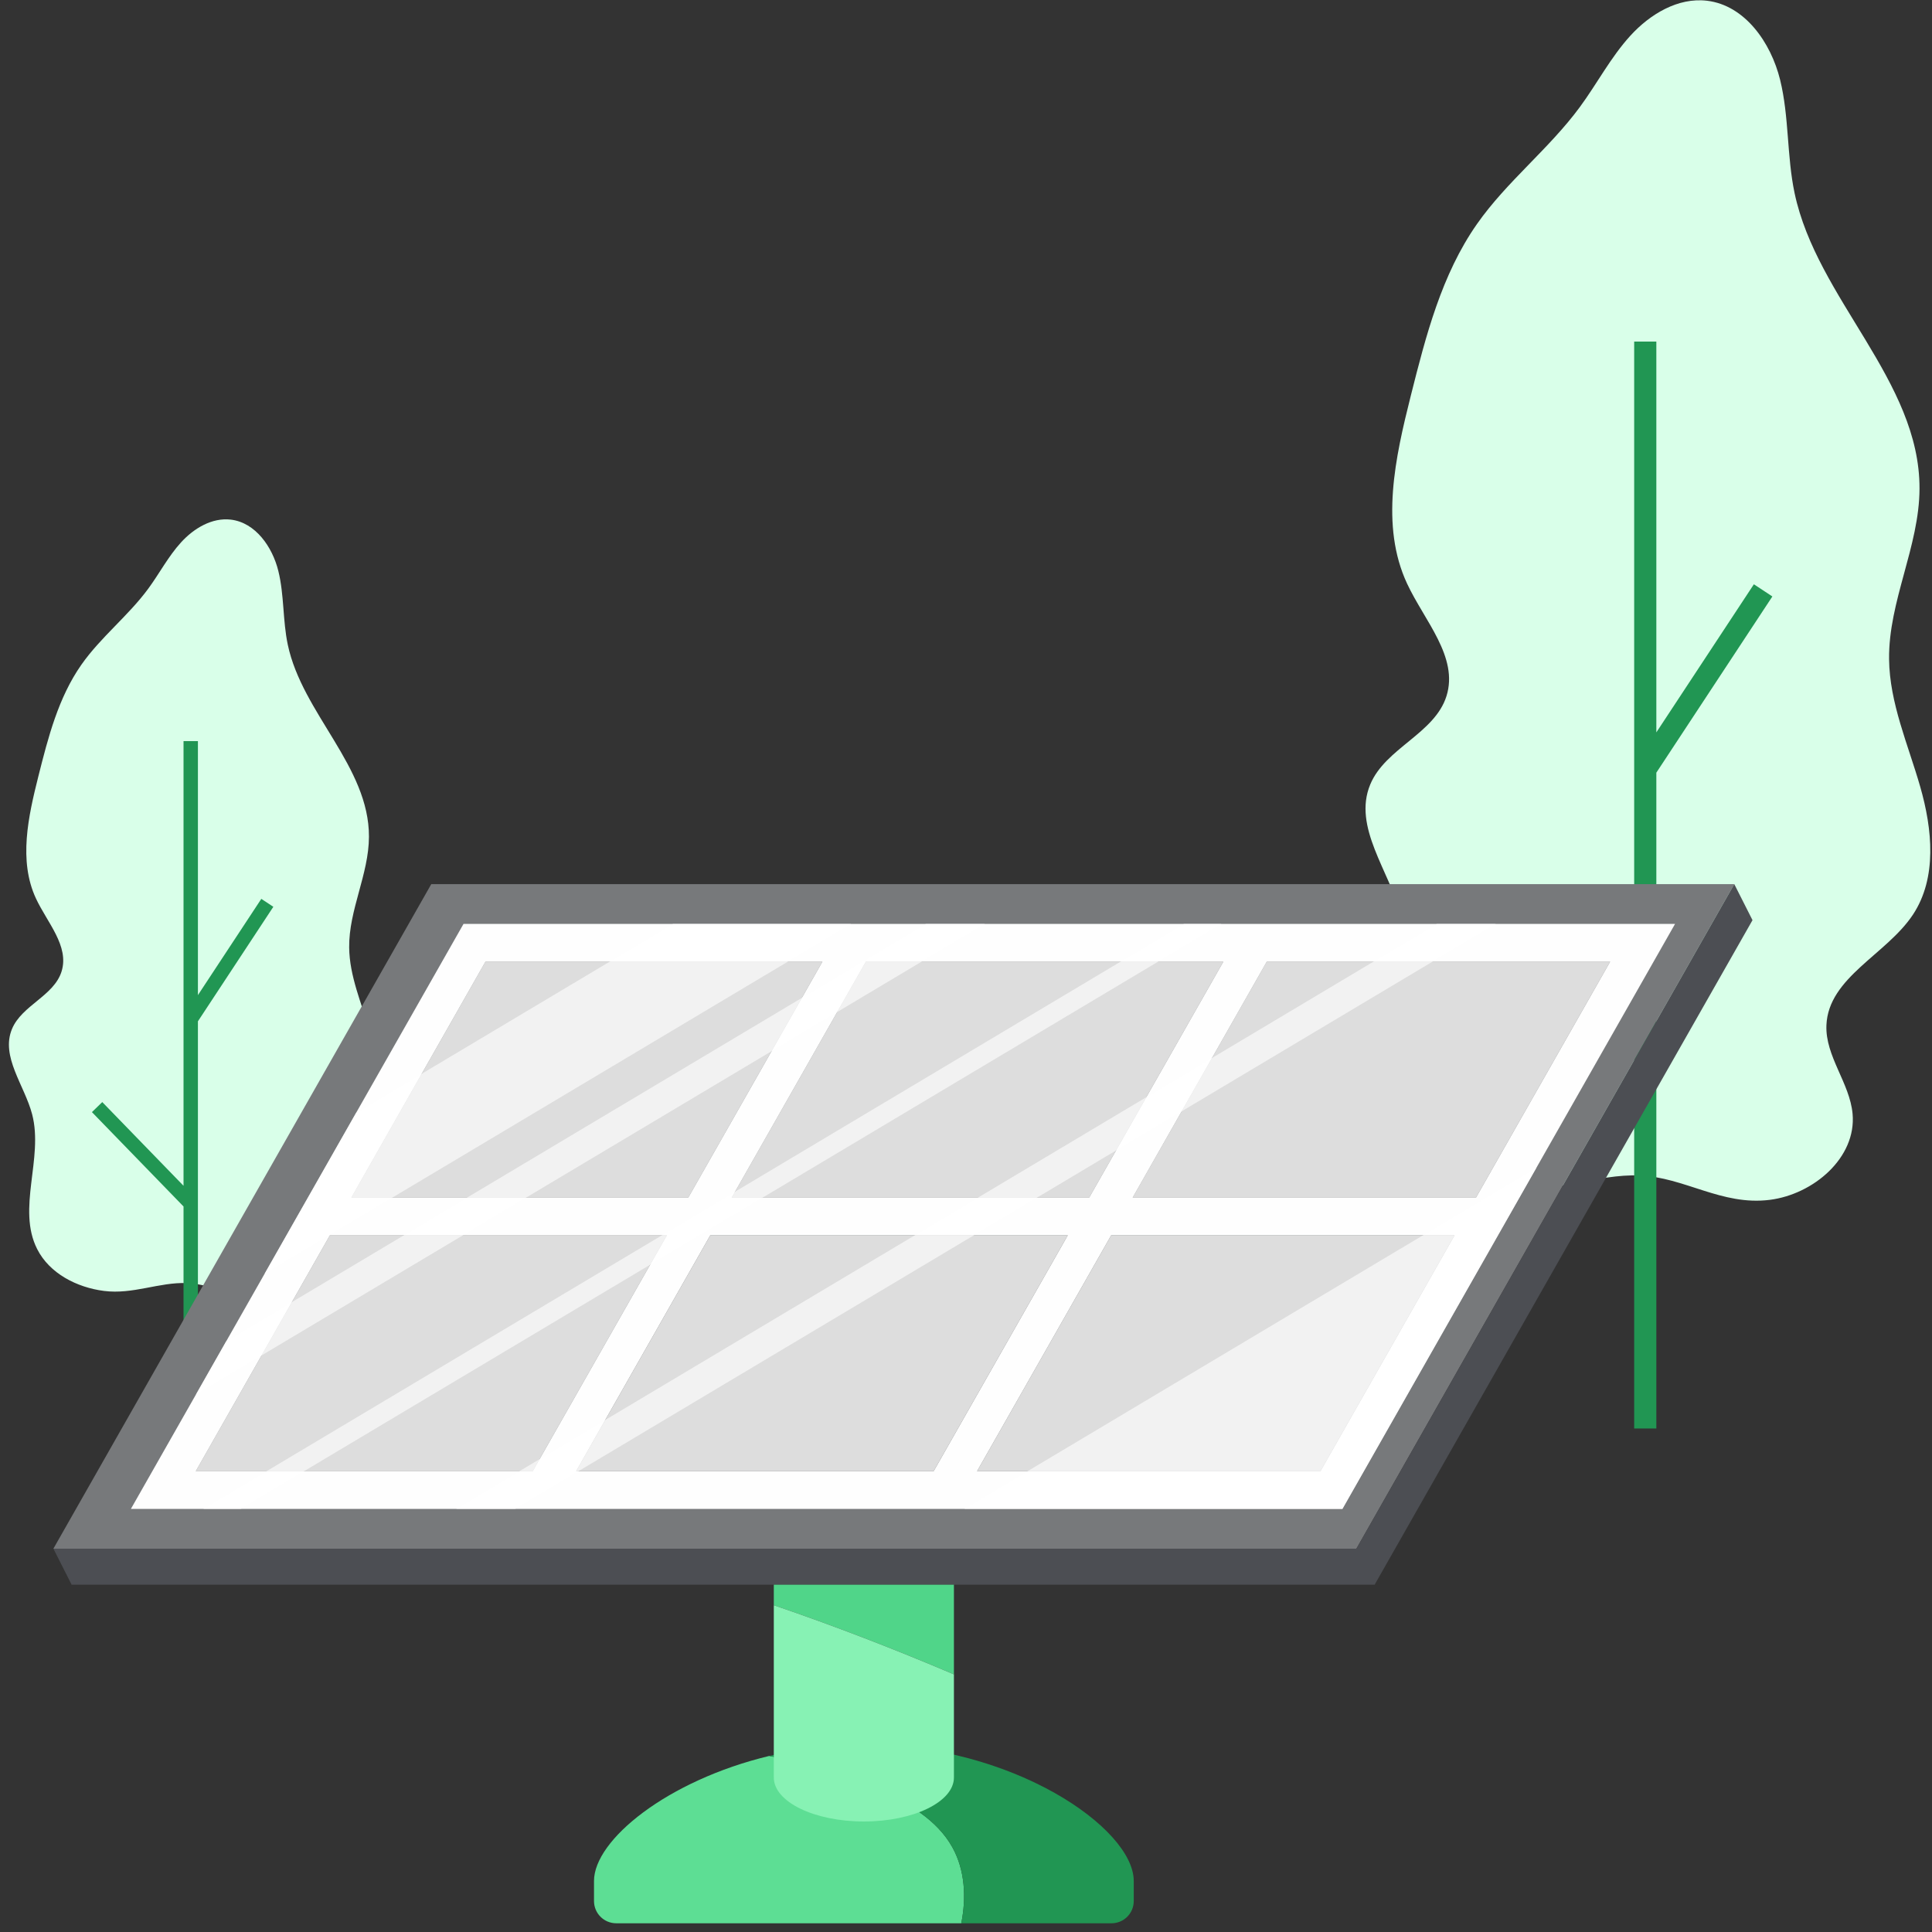 <svg width="138" height="138" viewBox="0 0 138 138" fill="none" xmlns="http://www.w3.org/2000/svg">
<rect x="0" y="0" width="138" height="138" fill="#333333" stroke="none"/>
<path d="M107.981 84.825C105.004 84.444 102.007 82.912 100.646 80.235C98.38 75.774 101.354 70.262 100.091 65.42C99.257 62.225 96.607 59.081 97.875 56.032C98.957 53.429 102.481 52.404 103.322 49.714C104.194 46.926 101.739 44.336 100.506 41.688C98.575 37.541 99.659 32.686 100.775 28.25C101.849 23.983 102.971 19.61 105.495 16.006C107.625 12.964 110.643 10.639 112.844 7.649C114.08 5.97 115.051 4.09 116.456 2.549C117.861 1.008 119.863 -0.196 121.933 0.053C124.64 0.378 126.495 3.047 127.149 5.694C127.802 8.341 127.621 11.131 128.186 13.799C129.784 21.352 137.134 27.185 137.108 34.906C137.094 39.042 134.888 42.946 134.934 47.083C134.968 50.224 136.295 53.184 137.161 56.204C138.027 59.225 138.376 62.695 136.647 65.319C134.76 68.183 130.602 69.8 130.459 73.227C130.366 75.444 132.129 77.353 132.328 79.563C132.609 82.695 129.53 85.312 126.409 85.704C122.973 86.136 120.328 84.082 117.096 83.962C114.047 83.848 111.172 85.234 107.981 84.825Z" fill="#D9FFE9"/>
<path d="M126.598 42.605L125.277 41.734L118.31 52.313V24.397H116.727V73.269L107.796 64.069L106.66 65.172L116.727 75.544V102.037H118.31V55.191L126.598 42.605Z" fill="#219653"/>
<path d="M7.425 92.209C5.49 91.961 3.542 90.966 2.658 89.226C1.185 86.327 3.118 82.745 2.297 79.598C1.756 77.522 0.033 75.478 0.857 73.497C1.56 71.805 3.851 71.139 4.397 69.391C4.964 67.579 3.369 65.896 2.567 64.175C1.312 61.48 2.017 58.325 2.742 55.443C3.44 52.669 4.169 49.827 5.809 47.485C7.194 45.508 9.155 43.997 10.585 42.054C11.388 40.963 12.02 39.741 12.933 38.74C13.845 37.738 15.147 36.956 16.492 37.117C18.251 37.328 19.457 39.063 19.881 40.783C20.306 42.503 20.189 44.317 20.556 46.05C21.594 50.959 26.371 54.75 26.354 59.767C26.345 62.456 24.911 64.993 24.941 67.681C24.963 69.723 25.825 71.646 26.388 73.609C26.951 75.572 27.178 77.827 26.054 79.533C24.828 81.394 22.126 82.445 22.033 84.671C21.973 86.112 23.118 87.353 23.247 88.789C23.43 90.825 21.429 92.526 19.401 92.78C17.168 93.061 15.449 91.726 13.349 91.648C11.367 91.574 9.499 92.475 7.425 92.209Z" fill="#D9FFE9"/>
<path d="M19.524 64.771L18.665 64.205L14.137 71.08V52.938H13.109V84.699L7.305 78.72L6.566 79.437L13.109 86.177V103.395H14.137V72.951L19.524 64.771Z" fill="#219653"/>
<path d="M68.025 131.948C66.925 129.97 64.83 128.77 62.758 127.858C60.257 126.757 57.629 125.961 54.949 125.423C47.64 127.184 42.429 131.434 42.429 134.352V135.789C42.429 136.666 43.14 137.377 44.017 137.377H68.662C69.031 135.542 68.93 133.576 68.025 131.948Z" fill="#5DDE94"/>
<path d="M61.705 124.604C59.324 124.604 57.053 124.916 54.947 125.423C57.627 125.961 60.255 126.756 62.757 127.858C64.828 128.77 66.923 129.97 68.023 131.948C68.929 133.576 69.029 135.542 68.66 137.377H79.394C80.271 137.377 80.982 136.666 80.982 135.789V134.352C80.982 130.594 72.351 124.604 61.705 124.604Z" fill="#219653"/>
<path d="M123.877 63.153H30.805L3.814 110.619H96.886L123.877 63.153Z" fill="#77797B"/>
<path d="M123.877 63.153L96.886 110.619H3.814L5.116 113.192H98.188L125.179 65.725L123.877 63.153Z" fill="#4C4E53"/>
<path d="M49.166 85.538L53.955 77.114L58.745 68.689H34.676L25.097 85.538H49.166Z" fill="#DDDDDD"/>
<path d="M23.564 88.235L13.983 105.083H38.052L42.842 96.659L47.632 88.235H23.564Z" fill="#DDDDDD"/>
<path d="M61.847 68.689L52.268 85.538H77.803L82.593 77.114L87.382 68.689H61.847Z" fill="#DDDDDD"/>
<path d="M90.484 68.689L80.904 85.538H105.43L115.01 68.689H90.484Z" fill="#DDDDDD"/>
<path d="M119.647 65.993H92.019H88.917H63.382H60.28H33.109L21.342 86.689L9.349 107.78H36.519H39.621H65.156H68.258H95.887L108.534 85.538L119.647 65.993ZM66.69 105.083H41.154L50.735 88.235H76.27L66.69 105.083ZM38.053 105.083H13.984L23.564 88.235H47.633L42.843 96.659L38.053 105.083ZM58.746 68.689L53.956 77.114L49.166 85.538H25.098L34.677 68.689H58.746ZM82.594 77.114L77.804 85.538H52.269L61.848 68.69H87.383L82.594 77.114ZM80.906 85.538L90.485 68.69H115.012L105.432 85.538H80.906ZM74.582 96.659L79.372 88.235H103.899L94.319 105.083H69.792L74.582 96.659Z" fill="#FEFEFE"/>
<path d="M103.898 88.235H79.371L74.581 96.659L69.791 105.083H94.318L103.898 88.235Z" fill="#DDDDDD"/>
<path d="M50.735 88.235L41.154 105.083H66.689L76.27 88.235H50.735Z" fill="#DDDDDD"/>
<g opacity="0.63">
<path d="M56.273 68.689L60.794 65.993H60.279H48.073L43.553 68.689L30.121 76.702L25.427 79.503L21.341 86.689L18.896 90.988L28.032 85.538L56.273 68.689Z" fill="white"/>
<path d="M101.645 88.235L73.404 105.083L68.883 107.78H81.604H95.886L103.218 94.885L108.533 85.538L109.749 83.4L101.645 88.235Z" fill="white"/>
<path d="M33.066 88.235L37.587 85.538L55.11 75.084L59.805 72.283L65.828 68.689L70.349 65.993H66.134L57.274 71.278L33.372 85.538L28.851 88.235L20.85 93.008L16.155 95.809L13.991 99.615L18.686 96.814L33.066 88.235Z" fill="white"/>
<path d="M54.482 85.538L82.723 68.689L87.244 65.993H84.567L80.046 68.689L52.504 85.121L47.285 88.235L19.043 105.083L14.523 107.78H17.2L21.72 105.083L46.436 90.338L54.482 85.538Z" fill="white"/>
<path d="M74.082 85.538L79.713 82.178L84.407 79.378L102.323 68.689L106.843 65.993H102.629L98.108 68.689L86.571 75.572L81.877 78.373L69.867 85.538L65.346 88.235L43.233 101.427L38.539 104.228L37.105 105.083L32.584 107.78H36.519H36.799L41.32 105.083L69.561 88.235L74.082 85.538Z" fill="white"/>
</g>
<path d="M68.138 113.192H55.272V114.657C59.621 116.141 63.909 117.8 68.138 119.598V113.192Z" fill="#50D589"/>
<path d="M55.272 114.657V126.965C55.272 128.7 58.151 130.106 61.705 130.106C65.258 130.106 68.138 128.7 68.138 126.965V119.598C63.909 117.8 59.621 116.141 55.272 114.657Z" fill="#87F2B4"/>
</svg>
